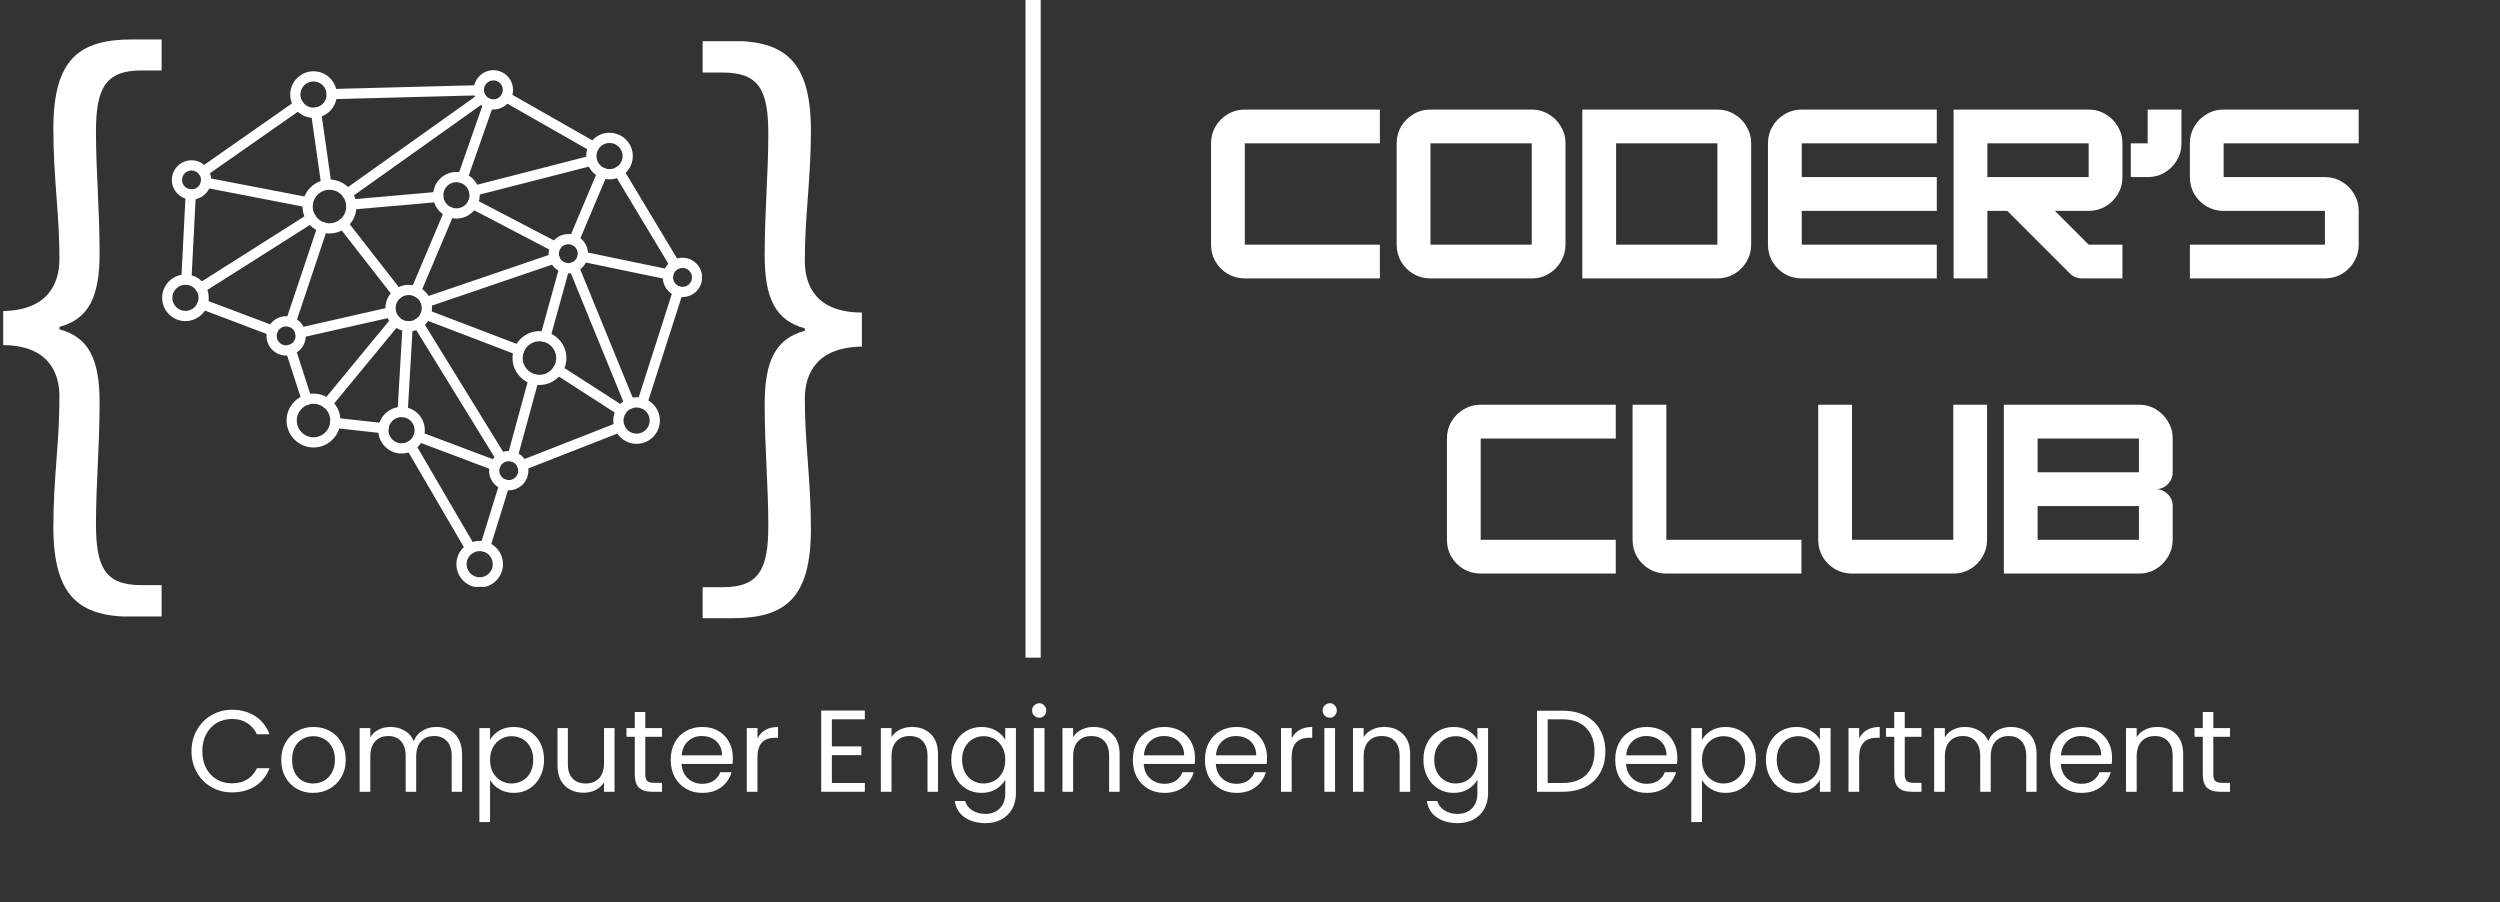 <svg xmlns="http://www.w3.org/2000/svg" xmlns:xlink="http://www.w3.org/1999/xlink" width="327" zoomAndPan="magnify" viewBox="0 0 245.25 88.5" height="118" preserveAspectRatio="xMidYMid meet" version="1.0"><rect x="0" y="0" width="245.25" height="88.5" fill="#333333" stroke="none"/><defs><g/><clipPath id="185cdd6860"><path d="M 65 25 L 68.859 25 L 68.859 30 L 65 30 Z M 65 25 " clip-rule="nonzero"/></clipPath><clipPath id="2db4eeba52"><path d="M 44.688 53 L 49.367 53 L 49.367 57.574 L 44.688 57.574 Z M 44.688 53 " clip-rule="nonzero"/></clipPath><clipPath id="f7486ca2aa"><path d="M 46 6.859 L 51 6.859 L 51 11 L 46 11 Z M 46 6.859 " clip-rule="nonzero"/></clipPath><clipPath id="5e1b72d72f"><path d="M 15.906 26 L 21 26 L 21 32 L 15.906 32 Z M 15.906 26 " clip-rule="nonzero"/></clipPath><clipPath id="fff52000a6"><path d="M 28 6.859 L 34 6.859 L 34 12 L 28 12 Z M 28 6.859 " clip-rule="nonzero"/></clipPath><clipPath id="10688b5fef"><path d="M 68.891 4.039 L 84.551 4.039 L 84.551 60.719 L 68.891 60.719 Z M 68.891 4.039 " clip-rule="nonzero"/></clipPath><clipPath id="83a58d0998"><path d="M 0.316 3.797 L 15.895 3.797 L 15.895 60.477 L 0.316 60.477 Z M 0.316 3.797 " clip-rule="nonzero"/></clipPath></defs><path stroke-linecap="butt" transform="matrix(0, -0.746, 0.746, 0, 100.602, 64.514)" fill="none" stroke-linejoin="miter" d="M -0.002 0.999 L 86.511 0.999 " stroke="#ffffff" stroke-width="2" stroke-opacity="1" stroke-miterlimit="4"/><g fill="#ffffff" fill-opacity="1"><g transform="translate(117.975, 27.311)"><g><path d="M 17.391 0 L 4.141 0 C 3.535 0 2.977 -0.145 2.469 -0.438 C 1.969 -0.738 1.566 -1.141 1.266 -1.641 C 0.973 -2.148 0.828 -2.707 0.828 -3.312 L 0.828 -13.25 C 0.828 -13.852 0.973 -14.406 1.266 -14.906 C 1.566 -15.414 1.969 -15.816 2.469 -16.109 C 2.977 -16.41 3.535 -16.562 4.141 -16.562 L 17.391 -16.562 L 17.391 -13.25 L 4.141 -13.25 L 4.141 -3.312 L 17.391 -3.312 Z M 17.391 0 "/></g></g></g><g fill="#ffffff" fill-opacity="1"><g transform="translate(136.186, 27.311)"><g><path d="M 14.078 0 L 4.141 0 C 3.535 0 2.977 -0.145 2.469 -0.438 C 1.969 -0.738 1.566 -1.141 1.266 -1.641 C 0.973 -2.148 0.828 -2.707 0.828 -3.312 L 0.828 -13.25 C 0.828 -13.852 0.973 -14.406 1.266 -14.906 C 1.566 -15.414 1.969 -15.816 2.469 -16.109 C 2.977 -16.41 3.535 -16.562 4.141 -16.562 L 14.078 -16.562 C 14.68 -16.562 15.234 -16.41 15.734 -16.109 C 16.242 -15.816 16.645 -15.414 16.938 -14.906 C 17.238 -14.406 17.391 -13.852 17.391 -13.25 L 17.391 -3.312 C 17.391 -2.719 17.238 -2.164 16.938 -1.656 C 16.645 -1.156 16.25 -0.754 15.75 -0.453 C 15.258 -0.148 14.703 0 14.078 0 Z M 4.141 -13.25 L 4.141 -3.312 L 14.078 -3.312 L 14.078 -13.25 Z M 4.141 -13.25 "/></g></g></g><g fill="#ffffff" fill-opacity="1"><g transform="translate(154.398, 27.311)"><g><path d="M 14.078 0 L 0.828 0 L 0.828 -16.562 L 14.078 -16.562 C 14.68 -16.562 15.234 -16.41 15.734 -16.109 C 16.242 -15.816 16.645 -15.414 16.938 -14.906 C 17.238 -14.406 17.391 -13.852 17.391 -13.25 L 17.391 -3.312 C 17.391 -2.707 17.238 -2.148 16.938 -1.641 C 16.645 -1.141 16.242 -0.738 15.734 -0.438 C 15.234 -0.145 14.68 0 14.078 0 Z M 4.141 -13.25 L 4.141 -3.312 L 14.078 -3.312 L 14.078 -13.25 Z M 4.141 -13.25 "/></g></g></g><g fill="#ffffff" fill-opacity="1"><g transform="translate(172.609, 27.311)"><g><path d="M 17.391 -16.562 L 17.391 -13.25 L 4.141 -13.25 L 4.141 -9.938 L 17.391 -9.938 L 17.391 -6.625 L 4.141 -6.625 L 4.141 -3.312 L 17.391 -3.312 L 17.391 0 L 4.141 0 C 3.535 0 2.977 -0.145 2.469 -0.438 C 1.969 -0.738 1.566 -1.141 1.266 -1.641 C 0.973 -2.148 0.828 -2.707 0.828 -3.312 L 0.828 -13.25 C 0.828 -13.852 0.973 -14.406 1.266 -14.906 C 1.566 -15.414 1.969 -15.816 2.469 -16.109 C 2.977 -16.41 3.535 -16.562 4.141 -16.562 Z M 17.391 -16.562 "/></g></g></g><g fill="#ffffff" fill-opacity="1"><g transform="translate(190.82, 27.311)"><g><path d="M 17.391 -13.25 L 17.391 -9.938 C 17.391 -9.332 17.238 -8.773 16.938 -8.266 C 16.645 -7.766 16.242 -7.363 15.734 -7.062 C 15.234 -6.77 14.68 -6.625 14.078 -6.625 L 10.766 -6.625 L 14.078 -3.312 L 17.391 -3.312 L 17.391 0 L 13.422 0 C 12.953 0 12.551 -0.164 12.219 -0.5 L 6.094 -6.625 L 4.141 -6.625 L 4.141 0 L 0.828 0 L 0.828 -16.562 L 14.078 -16.562 C 14.68 -16.562 15.234 -16.41 15.734 -16.109 C 16.242 -15.816 16.645 -15.414 16.938 -14.906 C 17.238 -14.406 17.391 -13.852 17.391 -13.25 Z M 14.078 -13.25 L 4.141 -13.25 L 4.141 -9.938 L 14.078 -9.938 Z M 14.078 -13.25 "/></g></g></g><g fill="#ffffff" fill-opacity="1"><g transform="translate(209.032, 27.311)"><g><path d="M 1.656 -9.938 L 0 -9.938 L 0 -13.25 L 1.656 -13.25 L 1.656 -16.562 L 4.969 -16.562 L 4.969 -13.25 C 4.969 -12.645 4.816 -12.086 4.516 -11.578 C 4.223 -11.078 3.82 -10.676 3.312 -10.375 C 2.812 -10.082 2.258 -9.938 1.656 -9.938 Z M 1.656 -9.938 "/></g></g></g><g fill="#ffffff" fill-opacity="1"><g transform="translate(213.998, 27.311)"><g><path d="M 17.391 -16.562 L 17.391 -13.25 L 4.141 -13.25 L 4.141 -9.938 L 14.078 -9.938 C 14.68 -9.938 15.234 -9.785 15.734 -9.484 C 16.242 -9.191 16.645 -8.789 16.938 -8.281 C 17.238 -7.781 17.391 -7.227 17.391 -6.625 L 17.391 -3.312 C 17.391 -2.707 17.238 -2.148 16.938 -1.641 C 16.645 -1.141 16.242 -0.738 15.734 -0.438 C 15.234 -0.145 14.68 0 14.078 0 L 0.828 0 L 0.828 -3.312 L 14.078 -3.312 L 14.078 -6.625 L 4.141 -6.625 C 3.535 -6.625 2.977 -6.77 2.469 -7.062 C 1.969 -7.363 1.566 -7.766 1.266 -8.266 C 0.973 -8.773 0.828 -9.332 0.828 -9.938 L 0.828 -13.25 C 0.828 -13.852 0.973 -14.406 1.266 -14.906 C 1.566 -15.414 1.969 -15.816 2.469 -16.109 C 2.977 -16.41 3.535 -16.562 4.141 -16.562 Z M 17.391 -16.562 "/></g></g></g><g fill="#ffffff" fill-opacity="1"><g transform="translate(232.223, 27.311)"><g/></g></g><g fill="#ffffff" fill-opacity="1"><g transform="translate(141.116, 56.267)"><g><path d="M 17.391 0 L 4.141 0 C 3.535 0 2.977 -0.145 2.469 -0.438 C 1.969 -0.738 1.566 -1.141 1.266 -1.641 C 0.973 -2.148 0.828 -2.707 0.828 -3.312 L 0.828 -13.25 C 0.828 -13.852 0.973 -14.406 1.266 -14.906 C 1.566 -15.414 1.969 -15.816 2.469 -16.109 C 2.977 -16.41 3.535 -16.562 4.141 -16.562 L 17.391 -16.562 L 17.391 -13.25 L 4.141 -13.25 L 4.141 -3.312 L 17.391 -3.312 Z M 17.391 0 "/></g></g></g><g fill="#ffffff" fill-opacity="1"><g transform="translate(159.328, 56.267)"><g><path d="M 17.391 0 L 4.141 0 C 3.535 0 2.977 -0.145 2.469 -0.438 C 1.969 -0.738 1.566 -1.141 1.266 -1.641 C 0.973 -2.148 0.828 -2.707 0.828 -3.312 L 0.828 -16.562 L 4.141 -16.562 L 4.141 -3.312 L 17.391 -3.312 Z M 17.391 0 "/></g></g></g><g fill="#ffffff" fill-opacity="1"><g transform="translate(177.539, 56.267)"><g><path d="M 14.078 0 L 4.141 0 C 3.535 0 2.977 -0.145 2.469 -0.438 C 1.969 -0.738 1.566 -1.141 1.266 -1.641 C 0.973 -2.148 0.828 -2.707 0.828 -3.312 L 0.828 -16.562 L 4.141 -16.562 L 4.141 -3.312 L 14.078 -3.312 L 14.078 -16.562 L 17.391 -16.562 L 17.391 -3.312 C 17.391 -2.707 17.238 -2.148 16.938 -1.641 C 16.645 -1.141 16.242 -0.738 15.734 -0.438 C 15.234 -0.145 14.68 0 14.078 0 Z M 14.078 0 "/></g></g></g><g fill="#ffffff" fill-opacity="1"><g transform="translate(195.75, 56.267)"><g><path d="M 17.391 -13.25 L 17.391 -9.938 C 17.391 -9.477 17.227 -9.086 16.906 -8.766 C 16.582 -8.441 16.191 -8.281 15.734 -8.281 C 16.191 -8.281 16.582 -8.117 16.906 -7.797 C 17.227 -7.473 17.391 -7.082 17.391 -6.625 L 17.391 -3.312 C 17.391 -2.719 17.238 -2.164 16.938 -1.656 C 16.645 -1.156 16.25 -0.754 15.75 -0.453 C 15.258 -0.148 14.703 0 14.078 0 L 0.828 0 L 0.828 -16.562 L 14.078 -16.562 C 14.703 -16.562 15.258 -16.41 15.75 -16.109 C 16.25 -15.805 16.645 -15.406 16.938 -14.906 C 17.238 -14.406 17.391 -13.852 17.391 -13.25 Z M 14.078 -13.25 L 4.141 -13.25 L 4.141 -9.938 L 14.078 -9.938 Z M 4.141 -3.312 L 14.078 -3.312 L 14.078 -6.625 L 4.141 -6.625 Z M 4.141 -3.312 "/></g></g></g><path fill="#ffffff" d="M 18.789 16.723 C 18.277 16.723 17.859 17.141 17.859 17.652 C 17.859 18.164 18.277 18.578 18.789 18.578 C 19.301 18.578 19.719 18.164 19.719 17.652 C 19.719 17.141 19.301 16.723 18.789 16.723 Z M 18.789 19.578 C 17.727 19.578 16.859 18.715 16.859 17.652 C 16.859 16.59 17.727 15.723 18.789 15.723 C 19.852 15.723 20.715 16.59 20.715 17.652 C 20.715 18.715 19.852 19.578 18.789 19.578 " fill-opacity="1" fill-rule="nonzero"/><path fill="#ffffff" d="M 18.285 27.93 C 18.273 27.93 18.266 27.93 18.258 27.93 C 17.98 27.918 17.77 27.68 17.785 27.406 L 18.211 19.051 C 18.227 18.777 18.465 18.566 18.738 18.578 C 19.012 18.594 19.223 18.828 19.211 19.102 L 18.781 27.457 C 18.77 27.723 18.547 27.93 18.285 27.93 " fill-opacity="1" fill-rule="nonzero"/><path fill="#ffffff" d="M 26.73 32.941 C 26.672 32.941 26.613 32.934 26.555 32.91 L 19.684 30.312 C 19.426 30.215 19.297 29.926 19.395 29.668 C 19.492 29.41 19.781 29.281 20.035 29.379 L 26.91 31.977 C 27.168 32.074 27.297 32.359 27.199 32.621 C 27.125 32.82 26.934 32.941 26.73 32.941 " fill-opacity="1" fill-rule="nonzero"/><path fill="#ffffff" d="M 30.094 39.715 C 29.887 39.715 29.688 39.582 29.621 39.371 L 28.031 34.461 C 27.945 34.199 28.09 33.918 28.355 33.832 C 28.617 33.746 28.898 33.891 28.984 34.156 L 30.57 39.062 C 30.656 39.324 30.512 39.605 30.25 39.691 C 30.199 39.707 30.148 39.715 30.094 39.715 " fill-opacity="1" fill-rule="nonzero"/><path fill="#ffffff" d="M 37.617 42.508 C 37.602 42.508 37.582 42.508 37.562 42.508 L 32.828 41.984 C 32.555 41.957 32.359 41.707 32.387 41.434 C 32.418 41.16 32.664 40.961 32.941 40.992 L 37.672 41.512 C 37.945 41.543 38.145 41.789 38.113 42.062 C 38.086 42.32 37.871 42.508 37.617 42.508 " fill-opacity="1" fill-rule="nonzero"/><path fill="#ffffff" d="M 48.57 46.164 C 48.512 46.164 48.453 46.156 48.395 46.133 L 40.883 43.301 C 40.625 43.203 40.496 42.914 40.594 42.656 C 40.691 42.398 40.98 42.27 41.238 42.367 L 48.746 45.199 C 49.008 45.297 49.137 45.582 49.039 45.844 C 48.965 46.043 48.773 46.164 48.57 46.164 " fill-opacity="1" fill-rule="nonzero"/><path fill="#ffffff" d="M 51.238 46.148 C 51.039 46.148 50.852 46.027 50.773 45.832 C 50.672 45.574 50.797 45.285 51.055 45.184 L 60.605 41.441 C 60.859 41.34 61.152 41.469 61.25 41.723 C 61.352 41.98 61.227 42.27 60.969 42.371 L 51.422 46.113 C 51.359 46.137 51.297 46.148 51.238 46.148 " fill-opacity="1" fill-rule="nonzero"/><path fill="#ffffff" d="M 62.992 40.055 C 62.941 40.055 62.891 40.047 62.84 40.031 C 62.578 39.945 62.434 39.664 62.52 39.402 L 66.039 28.422 C 66.125 28.156 66.406 28.012 66.668 28.098 C 66.934 28.18 67.078 28.461 66.992 28.727 L 63.469 39.707 C 63.402 39.922 63.207 40.055 62.992 40.055 " fill-opacity="1" fill-rule="nonzero"/><path fill="#ffffff" d="M 66.219 26.488 C 66.047 26.488 65.883 26.402 65.789 26.246 L 60.285 17.094 C 60.145 16.859 60.219 16.551 60.457 16.41 C 60.691 16.266 61 16.344 61.145 16.578 L 66.645 25.73 C 66.789 25.969 66.711 26.273 66.473 26.418 C 66.395 26.465 66.305 26.488 66.219 26.488 " fill-opacity="1" fill-rule="nonzero"/><path fill="#ffffff" d="M 58.242 14.922 C 58.16 14.922 58.074 14.902 57.996 14.859 L 49.395 9.957 C 49.156 9.82 49.07 9.516 49.207 9.277 C 49.344 9.035 49.648 8.953 49.891 9.09 L 58.488 13.988 C 58.73 14.125 58.812 14.43 58.676 14.672 C 58.586 14.832 58.418 14.922 58.242 14.922 " fill-opacity="1" fill-rule="nonzero"/><path fill="#ffffff" d="M 32.539 9.73 C 32.27 9.73 32.047 9.516 32.039 9.242 C 32.035 8.969 32.25 8.738 32.527 8.73 L 46.961 8.355 C 46.965 8.352 46.969 8.352 46.973 8.352 C 47.246 8.352 47.469 8.57 47.473 8.84 C 47.48 9.117 47.262 9.348 46.988 9.352 L 32.555 9.73 C 32.551 9.73 32.543 9.73 32.539 9.73 " fill-opacity="1" fill-rule="nonzero"/><path fill="#ffffff" d="M 19.957 17.328 C 19.801 17.328 19.645 17.254 19.547 17.117 C 19.391 16.891 19.445 16.578 19.672 16.422 L 29.008 9.891 C 29.234 9.73 29.543 9.789 29.703 10.012 C 29.859 10.238 29.805 10.551 29.578 10.711 L 20.246 17.238 C 20.156 17.301 20.059 17.328 19.957 17.328 " fill-opacity="1" fill-rule="nonzero"/><path fill="#ffffff" d="M 30.219 20.352 C 30.188 20.352 30.152 20.352 30.121 20.344 L 20.098 18.406 C 19.828 18.355 19.648 18.09 19.703 17.82 C 19.754 17.551 20.016 17.371 20.289 17.426 L 30.312 19.363 C 30.582 19.414 30.762 19.676 30.707 19.949 C 30.66 20.188 30.453 20.352 30.219 20.352 " fill-opacity="1" fill-rule="nonzero"/><path fill="#ffffff" d="M 19.699 28.758 C 19.535 28.758 19.371 28.676 19.277 28.527 C 19.129 28.293 19.199 27.984 19.43 27.836 L 30.246 20.984 C 30.477 20.836 30.785 20.906 30.934 21.137 C 31.082 21.371 31.012 21.68 30.781 21.828 L 19.965 28.68 C 19.883 28.734 19.789 28.758 19.699 28.758 " fill-opacity="1" fill-rule="nonzero"/><path fill="#ffffff" d="M 32.02 18.637 C 31.773 18.637 31.559 18.457 31.523 18.207 L 30.512 11.113 C 30.473 10.844 30.664 10.59 30.938 10.551 C 31.207 10.512 31.465 10.699 31.504 10.973 L 32.516 18.066 C 32.555 18.34 32.363 18.594 32.09 18.633 C 32.066 18.637 32.043 18.637 32.02 18.637 " fill-opacity="1" fill-rule="nonzero"/><path fill="#ffffff" d="M 28.523 32.094 C 28.469 32.094 28.418 32.086 28.363 32.07 C 28.102 31.98 27.961 31.699 28.051 31.438 L 31.168 22.133 C 31.254 21.871 31.539 21.727 31.801 21.816 C 32.062 21.902 32.203 22.188 32.113 22.449 L 28.996 31.754 C 28.926 31.965 28.73 32.094 28.523 32.094 " fill-opacity="1" fill-rule="nonzero"/><path fill="#ffffff" d="M 45.363 17.973 C 45.309 17.973 45.254 17.965 45.199 17.945 C 44.938 17.852 44.801 17.566 44.895 17.309 L 47.457 10 C 47.547 9.738 47.832 9.602 48.094 9.691 C 48.355 9.785 48.492 10.07 48.402 10.328 L 45.836 17.637 C 45.762 17.844 45.57 17.973 45.363 17.973 " fill-opacity="1" fill-rule="nonzero"/><path fill="#ffffff" d="M 34.453 20.57 C 34.199 20.57 33.98 20.375 33.957 20.113 C 33.934 19.84 34.137 19.598 34.41 19.57 L 42.949 18.816 C 43.227 18.793 43.469 18.996 43.492 19.27 C 43.516 19.547 43.312 19.789 43.039 19.812 L 34.5 20.566 C 34.484 20.57 34.469 20.57 34.453 20.57 " fill-opacity="1" fill-rule="nonzero"/><path fill="#ffffff" d="M 40.789 29.082 C 40.723 29.082 40.656 29.07 40.594 29.043 C 40.34 28.934 40.223 28.641 40.328 28.387 L 43.617 20.609 C 43.727 20.355 44.016 20.234 44.273 20.344 C 44.527 20.449 44.645 20.742 44.539 20.996 L 41.25 28.777 C 41.168 28.965 40.984 29.082 40.789 29.082 " fill-opacity="1" fill-rule="nonzero"/><path fill="#ffffff" d="M 54.484 24.727 C 54.406 24.727 54.328 24.711 54.254 24.672 L 46.125 20.426 C 45.879 20.301 45.785 19.996 45.914 19.754 C 46.039 19.508 46.344 19.414 46.586 19.539 L 54.719 23.785 C 54.961 23.91 55.059 24.215 54.93 24.457 C 54.84 24.629 54.664 24.727 54.484 24.727 " fill-opacity="1" fill-rule="nonzero"/><path fill="#ffffff" d="M 53.492 33.559 C 53.449 33.559 53.402 33.555 53.359 33.543 C 53.094 33.469 52.938 33.191 53.012 32.926 L 54.891 26.133 C 54.961 25.863 55.238 25.707 55.504 25.781 C 55.77 25.855 55.926 26.133 55.852 26.398 L 53.973 33.191 C 53.914 33.414 53.711 33.559 53.492 33.559 " fill-opacity="1" fill-rule="nonzero"/><path fill="#ffffff" d="M 50.918 34.859 C 50.859 34.859 50.801 34.852 50.742 34.828 L 41.582 31.328 C 41.324 31.23 41.195 30.941 41.297 30.684 C 41.395 30.426 41.684 30.297 41.941 30.395 L 51.098 33.895 C 51.355 33.992 51.484 34.281 51.387 34.539 C 51.312 34.738 51.121 34.859 50.918 34.859 " fill-opacity="1" fill-rule="nonzero"/><path fill="#ffffff" d="M 65.555 27.422 C 65.52 27.422 65.488 27.418 65.453 27.41 L 57.051 25.668 C 56.781 25.613 56.605 25.348 56.66 25.078 C 56.719 24.805 56.984 24.633 57.254 24.688 L 65.656 26.434 C 65.926 26.488 66.102 26.754 66.043 27.023 C 65.996 27.262 65.785 27.422 65.555 27.422 " fill-opacity="1" fill-rule="nonzero"/><path fill="#ffffff" d="M 56.309 24.07 C 56.242 24.07 56.176 24.059 56.113 24.031 C 55.859 23.926 55.738 23.633 55.848 23.379 L 58.641 16.758 C 58.746 16.504 59.039 16.383 59.293 16.492 C 59.551 16.598 59.668 16.891 59.562 17.148 L 56.77 23.766 C 56.688 23.957 56.504 24.07 56.309 24.07 " fill-opacity="1" fill-rule="nonzero"/><path fill="#ffffff" d="M 29.461 33.133 C 29.23 33.133 29.027 32.977 28.973 32.746 C 28.91 32.477 29.082 32.207 29.352 32.148 L 38.242 30.133 C 38.512 30.07 38.777 30.242 38.84 30.508 C 38.902 30.777 38.734 31.047 38.465 31.109 L 29.57 33.121 C 29.535 33.129 29.496 33.133 29.461 33.133 " fill-opacity="1" fill-rule="nonzero"/><path fill="#ffffff" d="M 39.496 40.922 C 39.488 40.922 39.477 40.922 39.469 40.922 C 39.191 40.906 38.98 40.668 38.996 40.395 L 39.488 31.98 C 39.508 31.703 39.742 31.492 40.02 31.508 C 40.293 31.523 40.504 31.762 40.488 32.039 L 39.996 40.453 C 39.98 40.719 39.762 40.922 39.496 40.922 " fill-opacity="1" fill-rule="nonzero"/><path fill="#ffffff" d="M 46.16 54.305 C 45.988 54.305 45.824 54.219 45.73 54.059 L 39.859 44 C 39.723 43.762 39.801 43.453 40.039 43.316 C 40.277 43.176 40.582 43.258 40.723 43.496 L 46.594 53.555 C 46.73 53.793 46.652 54.098 46.414 54.238 C 46.332 54.285 46.246 54.305 46.16 54.305 " fill-opacity="1" fill-rule="nonzero"/><path fill="#ffffff" d="M 47.59 54.141 C 47.539 54.141 47.492 54.133 47.441 54.117 C 47.176 54.035 47.031 53.758 47.113 53.492 L 49.008 47.387 C 49.09 47.121 49.371 46.973 49.633 47.055 C 49.895 47.137 50.043 47.418 49.961 47.68 L 48.066 53.789 C 48 54.004 47.805 54.141 47.59 54.141 " fill-opacity="1" fill-rule="nonzero"/><path fill="#ffffff" d="M 50.285 45.293 C 50.242 45.293 50.195 45.285 50.152 45.273 C 49.887 45.199 49.73 44.926 49.801 44.66 L 51.875 37.059 C 51.949 36.793 52.223 36.637 52.488 36.711 C 52.754 36.781 52.914 37.055 52.84 37.324 L 50.766 44.922 C 50.707 45.145 50.504 45.293 50.285 45.293 " fill-opacity="1" fill-rule="nonzero"/><path fill="#ffffff" d="M 60.949 40.789 C 60.855 40.789 60.762 40.766 60.68 40.711 L 54.453 36.703 C 54.219 36.555 54.152 36.246 54.301 36.012 C 54.453 35.781 54.762 35.715 54.992 35.863 L 61.219 39.867 C 61.449 40.02 61.52 40.328 61.367 40.559 C 61.273 40.707 61.113 40.789 60.949 40.789 " fill-opacity="1" fill-rule="nonzero"/><path fill="#ffffff" d="M 32.117 40.102 C 32.004 40.102 31.895 40.062 31.801 39.988 C 31.586 39.812 31.555 39.496 31.73 39.285 L 38.43 31.156 C 38.605 30.941 38.922 30.91 39.137 31.086 C 39.348 31.262 39.379 31.578 39.203 31.789 L 32.504 39.918 C 32.402 40.039 32.262 40.102 32.117 40.102 " fill-opacity="1" fill-rule="nonzero"/><g clip-path="url(#185cdd6860)"><path fill="#ffffff" d="M 66.953 26.285 C 66.441 26.285 66.023 26.699 66.023 27.211 C 66.023 27.723 66.441 28.141 66.953 28.141 C 67.465 28.141 67.883 27.723 67.883 27.211 C 67.883 26.699 67.465 26.285 66.953 26.285 Z M 66.953 29.141 C 65.891 29.141 65.023 28.277 65.023 27.211 C 65.023 26.148 65.891 25.285 66.953 25.285 C 68.016 25.285 68.879 26.148 68.879 27.211 C 68.879 28.277 68.016 29.141 66.953 29.141 " fill-opacity="1" fill-rule="nonzero"/></g><g clip-path="url(#2db4eeba52)"><path fill="#ffffff" d="M 47.059 54.062 C 46.352 54.062 45.773 54.637 45.773 55.348 C 45.773 56.055 46.352 56.633 47.059 56.633 C 47.77 56.633 48.344 56.055 48.344 55.348 C 48.344 54.637 47.77 54.062 47.059 54.062 Z M 47.059 57.633 C 45.801 57.633 44.773 56.605 44.773 55.348 C 44.773 54.086 45.801 53.062 47.059 53.062 C 48.32 53.062 49.344 54.086 49.344 55.348 C 49.344 56.605 48.32 57.633 47.059 57.633 " fill-opacity="1" fill-rule="nonzero"/></g><path fill="#ffffff" d="M 39.391 40.918 C 38.684 40.918 38.105 41.496 38.105 42.203 C 38.105 42.914 38.684 43.488 39.391 43.488 C 40.102 43.488 40.676 42.914 40.676 42.203 C 40.676 41.496 40.102 40.918 39.391 40.918 Z M 39.391 44.488 C 38.133 44.488 37.105 43.465 37.105 42.203 C 37.105 40.945 38.133 39.918 39.391 39.918 C 40.652 39.918 41.676 40.945 41.676 42.203 C 41.676 43.465 40.652 44.488 39.391 44.488 " fill-opacity="1" fill-rule="nonzero"/><path fill="#ffffff" d="M 28.066 32.02 C 27.555 32.02 27.141 32.438 27.141 32.949 C 27.141 33.461 27.555 33.879 28.066 33.879 C 28.578 33.879 28.996 33.461 28.996 32.949 C 28.996 32.438 28.578 32.02 28.066 32.02 Z M 28.066 34.879 C 27.004 34.879 26.141 34.012 26.141 32.949 C 26.141 31.887 27.004 31.02 28.066 31.02 C 29.133 31.02 29.996 31.887 29.996 32.949 C 29.996 34.012 29.133 34.879 28.066 34.879 " fill-opacity="1" fill-rule="nonzero"/><path fill="#ffffff" d="M 52.922 33.48 C 52.016 33.48 51.277 34.219 51.277 35.125 C 51.277 36.031 52.016 36.766 52.922 36.766 C 53.828 36.766 54.562 36.031 54.562 35.125 C 54.562 34.219 53.828 33.48 52.922 33.48 Z M 52.922 37.766 C 51.465 37.766 50.277 36.582 50.277 35.125 C 50.277 33.668 51.465 32.484 52.922 32.484 C 54.379 32.484 55.562 33.668 55.562 35.125 C 55.562 36.582 54.379 37.766 52.922 37.766 " fill-opacity="1" fill-rule="nonzero"/><path fill="#ffffff" d="M 30.754 39.613 C 29.852 39.613 29.113 40.348 29.113 41.254 C 29.113 42.16 29.852 42.898 30.754 42.898 C 31.66 42.898 32.398 42.16 32.398 41.254 C 32.398 40.348 31.66 39.613 30.754 39.613 Z M 30.754 43.898 C 29.301 43.898 28.113 42.711 28.113 41.254 C 28.113 39.797 29.301 38.613 30.754 38.613 C 32.211 38.613 33.398 39.797 33.398 41.254 C 33.398 42.711 32.211 43.898 30.754 43.898 " fill-opacity="1" fill-rule="nonzero"/><path fill="#ffffff" d="M 46.504 19.215 C 46.281 19.215 46.074 19.062 46.02 18.84 C 45.949 18.57 46.109 18.297 46.379 18.23 L 57.941 15.266 C 58.207 15.199 58.48 15.359 58.547 15.625 C 58.617 15.895 58.457 16.168 58.188 16.234 L 46.625 19.199 C 46.586 19.211 46.543 19.215 46.504 19.215 " fill-opacity="1" fill-rule="nonzero"/><path fill="#ffffff" d="M 61.773 40.102 C 61.574 40.102 61.391 39.984 61.309 39.793 L 55.832 26.398 C 55.727 26.145 55.848 25.852 56.105 25.746 C 56.359 25.645 56.652 25.766 56.754 26.02 L 62.234 39.414 C 62.34 39.668 62.219 39.961 61.961 40.066 C 61.898 40.09 61.836 40.102 61.773 40.102 " fill-opacity="1" fill-rule="nonzero"/><path fill="#ffffff" d="M 41.781 30.148 C 41.574 30.148 41.379 30.02 41.309 29.812 C 41.223 29.551 41.359 29.266 41.621 29.176 L 54.238 24.875 C 54.5 24.785 54.785 24.926 54.871 25.188 C 54.961 25.449 54.824 25.734 54.562 25.82 L 41.945 30.125 C 41.891 30.141 41.836 30.148 41.781 30.148 " fill-opacity="1" fill-rule="nonzero"/><path fill="#ffffff" d="M 38.996 29.32 C 38.848 29.32 38.699 29.254 38.602 29.125 L 33.246 22.254 C 33.074 22.039 33.113 21.723 33.332 21.555 C 33.551 21.383 33.863 21.422 34.031 21.641 L 39.391 28.512 C 39.559 28.73 39.523 29.043 39.305 29.211 C 39.215 29.285 39.105 29.32 38.996 29.32 " fill-opacity="1" fill-rule="nonzero"/><path fill="#ffffff" d="M 34.066 19.516 C 33.91 19.516 33.758 19.445 33.66 19.305 C 33.5 19.082 33.551 18.77 33.777 18.609 L 46.949 9.238 C 47.172 9.078 47.484 9.129 47.645 9.355 C 47.805 9.578 47.754 9.891 47.527 10.051 L 34.355 19.422 C 34.27 19.484 34.168 19.516 34.066 19.516 " fill-opacity="1" fill-rule="nonzero"/><path fill="#ffffff" d="M 49.16 45.453 C 48.992 45.453 48.828 45.367 48.734 45.215 L 40.605 32.008 C 40.461 31.773 40.531 31.465 40.766 31.32 C 41.004 31.176 41.309 31.25 41.453 31.484 L 49.586 44.691 C 49.73 44.926 49.656 45.234 49.422 45.379 C 49.34 45.43 49.25 45.453 49.16 45.453 " fill-opacity="1" fill-rule="nonzero"/><path fill="#ffffff" d="M 32.32 18.617 C 31.418 18.617 30.68 19.352 30.68 20.258 C 30.68 21.164 31.418 21.902 32.32 21.902 C 33.227 21.902 33.965 21.164 33.965 20.258 C 33.965 19.352 33.227 18.617 32.32 18.617 Z M 32.32 22.902 C 30.863 22.902 29.68 21.715 29.68 20.258 C 29.68 18.801 30.863 17.617 32.32 17.617 C 33.777 17.617 34.965 18.801 34.965 20.258 C 34.965 21.715 33.777 22.902 32.32 22.902 " fill-opacity="1" fill-rule="nonzero"/><g clip-path="url(#f7486ca2aa)"><path fill="#ffffff" d="M 48.402 7.887 C 47.891 7.887 47.473 8.305 47.473 8.816 C 47.473 9.328 47.891 9.746 48.402 9.746 C 48.914 9.746 49.328 9.328 49.328 8.816 C 49.328 8.305 48.914 7.887 48.402 7.887 Z M 48.402 10.742 C 47.34 10.742 46.473 9.879 46.473 8.816 C 46.473 7.754 47.34 6.887 48.402 6.887 C 49.465 6.887 50.328 7.754 50.328 8.816 C 50.328 9.879 49.465 10.742 48.402 10.742 " fill-opacity="1" fill-rule="nonzero"/></g><path fill="#ffffff" d="M 59.793 14.023 C 59.086 14.023 58.508 14.598 58.508 15.309 C 58.508 16.016 59.086 16.594 59.793 16.594 C 60.504 16.594 61.078 16.016 61.078 15.309 C 61.078 14.598 60.504 14.023 59.793 14.023 Z M 59.793 17.594 C 58.535 17.594 57.508 16.566 57.508 15.309 C 57.508 14.047 58.535 13.023 59.793 13.023 C 61.055 13.023 62.078 14.047 62.078 15.309 C 62.078 16.566 61.055 17.594 59.793 17.594 " fill-opacity="1" fill-rule="nonzero"/><path fill="#ffffff" d="M 62.449 39.969 C 61.738 39.969 61.164 40.547 61.164 41.254 C 61.164 41.965 61.738 42.539 62.449 42.539 C 63.156 42.539 63.734 41.965 63.734 41.254 C 63.734 40.547 63.156 39.969 62.449 39.969 Z M 62.449 43.539 C 61.188 43.539 60.164 42.516 60.164 41.254 C 60.164 39.996 61.188 38.969 62.449 38.969 C 63.707 38.969 64.734 39.996 64.734 41.254 C 64.734 42.516 63.707 43.539 62.449 43.539 " fill-opacity="1" fill-rule="nonzero"/><path fill="#ffffff" d="M 49.906 45.242 C 49.395 45.242 48.98 45.656 48.98 46.168 C 48.98 46.68 49.395 47.098 49.906 47.098 C 50.418 47.098 50.836 46.68 50.836 46.168 C 50.836 45.656 50.418 45.242 49.906 45.242 Z M 49.906 48.098 C 48.844 48.098 47.98 47.23 47.98 46.168 C 47.98 45.105 48.844 44.242 49.906 44.242 C 50.969 44.242 51.836 45.105 51.836 46.168 C 51.836 47.23 50.969 48.098 49.906 48.098 " fill-opacity="1" fill-rule="nonzero"/><path fill="#ffffff" d="M 44.773 17.871 C 44.062 17.871 43.488 18.449 43.488 19.156 C 43.488 19.867 44.062 20.441 44.773 20.441 C 45.48 20.441 46.059 19.867 46.059 19.156 C 46.059 18.449 45.48 17.871 44.773 17.871 Z M 44.773 21.441 C 43.512 21.441 42.488 20.418 42.488 19.156 C 42.488 17.898 43.512 16.871 44.773 16.871 C 46.031 16.871 47.059 17.898 47.059 19.156 C 47.059 20.418 46.031 21.441 44.773 21.441 " fill-opacity="1" fill-rule="nonzero"/><path fill="#ffffff" d="M 55.754 23.961 C 55.242 23.961 54.824 24.375 54.824 24.887 C 54.824 25.398 55.242 25.816 55.754 25.816 C 56.262 25.816 56.68 25.398 56.68 24.887 C 56.68 24.375 56.262 23.961 55.754 23.961 Z M 55.754 26.816 C 54.691 26.816 53.824 25.949 53.824 24.887 C 53.824 23.824 54.691 22.961 55.754 22.961 C 56.816 22.961 57.68 23.824 57.68 24.887 C 57.68 25.949 56.816 26.816 55.754 26.816 " fill-opacity="1" fill-rule="nonzero"/><path fill="#ffffff" d="M 40.094 28.941 C 39.387 28.941 38.809 29.516 38.809 30.227 C 38.809 30.934 39.387 31.512 40.094 31.512 C 40.801 31.512 41.379 30.934 41.379 30.227 C 41.379 29.516 40.801 28.941 40.094 28.941 Z M 40.094 32.512 C 38.832 32.512 37.809 31.484 37.809 30.227 C 37.809 28.965 38.832 27.941 40.094 27.941 C 41.352 27.941 42.379 28.965 42.379 30.227 C 42.379 31.484 41.352 32.512 40.094 32.512 " fill-opacity="1" fill-rule="nonzero"/><g clip-path="url(#5e1b72d72f)"><path fill="#ffffff" d="M 18.191 27.93 C 17.484 27.93 16.906 28.504 16.906 29.215 C 16.906 29.922 17.484 30.5 18.191 30.5 C 18.898 30.5 19.477 29.922 19.477 29.215 C 19.477 28.504 18.898 27.93 18.191 27.93 Z M 18.191 31.5 C 16.93 31.5 15.906 30.473 15.906 29.215 C 15.906 27.953 16.93 26.93 18.191 26.93 C 19.453 26.93 20.477 27.953 20.477 29.215 C 20.477 30.473 19.453 31.5 18.191 31.5 " fill-opacity="1" fill-rule="nonzero"/></g><g clip-path="url(#fff52000a6)"><path fill="#ffffff" d="M 30.754 7.992 C 30.047 7.992 29.469 8.566 29.469 9.277 C 29.469 9.984 30.047 10.562 30.754 10.562 C 31.465 10.562 32.039 9.984 32.039 9.277 C 32.039 8.566 31.465 7.992 30.754 7.992 Z M 30.754 11.562 C 29.496 11.562 28.473 10.535 28.473 9.277 C 28.473 8.016 29.496 6.992 30.754 6.992 C 32.016 6.992 33.039 8.016 33.039 9.277 C 33.039 10.535 32.016 11.562 30.754 11.562 " fill-opacity="1" fill-rule="nonzero"/></g><g clip-path="url(#10688b5fef)"><path fill="#ffffff" d="M 71.852 60.645 L 68.93 60.645 L 68.93 57.605 L 70.898 57.605 C 74.477 57.605 75.371 55.816 75.371 51.586 C 75.371 47.59 75.016 44.074 75.016 39.664 C 75.016 35.371 76.09 33.227 78.953 32.449 L 78.953 32.211 C 76.09 31.438 75.016 29.289 75.016 25.059 C 75.016 20.59 75.371 17.129 75.371 13.137 C 75.371 8.844 74.477 7.117 70.898 7.117 L 68.93 7.117 L 68.93 4.016 L 71.852 4.016 C 77.043 4.016 79.551 6.043 79.551 12.84 C 79.551 17.609 78.953 21.066 78.953 25.594 C 78.953 28.098 80.145 30.66 84.562 30.66 L 84.562 34 C 80.145 34.059 78.953 36.621 78.953 39.125 C 78.953 43.539 79.551 47.055 79.551 51.883 C 79.551 58.68 77.043 60.645 71.852 60.645 Z M 71.852 60.645 " fill-opacity="1" fill-rule="nonzero"/></g><g clip-path="url(#83a58d0998)"><path fill="#ffffff" d="M 12.934 3.871 L 15.855 3.871 L 15.855 6.91 L 13.887 6.91 C 10.309 6.91 9.414 8.699 9.414 12.934 C 9.414 16.926 9.77 20.441 9.77 24.855 C 9.77 29.145 8.695 31.293 5.832 32.066 L 5.832 32.305 C 8.695 33.078 9.77 35.227 9.77 39.457 C 9.77 43.93 9.414 47.387 9.414 51.379 C 9.414 55.672 10.309 57.402 13.887 57.402 L 15.855 57.402 L 15.855 60.5 L 12.934 60.5 C 7.742 60.5 5.234 58.473 5.234 51.68 C 5.234 46.91 5.832 43.453 5.832 38.922 C 5.832 36.418 4.641 33.855 0.223 33.855 L 0.223 30.516 C 4.641 30.457 5.832 27.895 5.832 25.391 C 5.832 20.98 5.234 17.461 5.234 12.633 C 5.234 5.84 7.742 3.871 12.934 3.871 Z M 12.934 3.871 " fill-opacity="1" fill-rule="nonzero"/></g><g fill="#ffffff" fill-opacity="1"><g transform="translate(18.301, 77.673)"><g><path d="M 0.484 -3.984 C 0.484 -4.754 0.66 -5.445 1.016 -6.062 C 1.367 -6.688 1.848 -7.172 2.453 -7.516 C 3.055 -7.867 3.723 -8.047 4.453 -8.047 C 5.328 -8.047 6.086 -7.836 6.734 -7.422 C 7.379 -7.004 7.848 -6.41 8.141 -5.641 L 6.906 -5.641 C 6.676 -6.117 6.352 -6.488 5.938 -6.75 C 5.531 -7.008 5.035 -7.141 4.453 -7.141 C 3.898 -7.141 3.398 -7.008 2.953 -6.75 C 2.516 -6.488 2.172 -6.117 1.922 -5.641 C 1.672 -5.172 1.547 -4.617 1.547 -3.984 C 1.547 -3.348 1.672 -2.789 1.922 -2.312 C 2.172 -1.844 2.516 -1.477 2.953 -1.219 C 3.398 -0.957 3.898 -0.828 4.453 -0.828 C 5.035 -0.828 5.531 -0.953 5.938 -1.203 C 6.352 -1.461 6.676 -1.832 6.906 -2.312 L 8.141 -2.312 C 7.848 -1.551 7.379 -0.961 6.734 -0.547 C 6.086 -0.141 5.328 0.062 4.453 0.062 C 3.723 0.062 3.055 -0.109 2.453 -0.453 C 1.848 -0.797 1.367 -1.273 1.016 -1.891 C 0.66 -2.504 0.484 -3.203 0.484 -3.984 Z M 0.484 -3.984 "/></g></g></g><g fill="#ffffff" fill-opacity="1"><g transform="translate(27.106, 77.673)"><g><path d="M 3.609 0.109 C 3.016 0.109 2.477 -0.023 2 -0.297 C 1.531 -0.566 1.16 -0.945 0.891 -1.438 C 0.617 -1.926 0.484 -2.492 0.484 -3.141 C 0.484 -3.773 0.625 -4.336 0.906 -4.828 C 1.188 -5.316 1.566 -5.691 2.047 -5.953 C 2.523 -6.223 3.062 -6.359 3.656 -6.359 C 4.25 -6.359 4.785 -6.223 5.266 -5.953 C 5.742 -5.691 6.117 -5.316 6.391 -4.828 C 6.672 -4.348 6.812 -3.785 6.812 -3.141 C 6.812 -2.492 6.664 -1.926 6.375 -1.438 C 6.094 -0.945 5.707 -0.566 5.219 -0.297 C 4.738 -0.023 4.203 0.109 3.609 0.109 Z M 3.609 -0.812 C 3.973 -0.812 4.316 -0.895 4.641 -1.062 C 4.973 -1.238 5.238 -1.504 5.438 -1.859 C 5.645 -2.211 5.75 -2.641 5.75 -3.141 C 5.75 -3.641 5.648 -4.062 5.453 -4.406 C 5.254 -4.758 4.992 -5.02 4.672 -5.188 C 4.359 -5.363 4.016 -5.453 3.641 -5.453 C 3.254 -5.453 2.906 -5.363 2.594 -5.188 C 2.281 -5.02 2.023 -4.758 1.828 -4.406 C 1.641 -4.062 1.547 -3.641 1.547 -3.141 C 1.547 -2.629 1.641 -2.195 1.828 -1.844 C 2.016 -1.5 2.266 -1.238 2.578 -1.062 C 2.891 -0.895 3.234 -0.812 3.609 -0.812 Z M 3.609 -0.812 "/></g></g></g><g fill="#ffffff" fill-opacity="1"><g transform="translate(34.406, 77.673)"><g><path d="M 8.391 -6.359 C 8.879 -6.359 9.312 -6.258 9.688 -6.062 C 10.07 -5.863 10.375 -5.562 10.594 -5.156 C 10.812 -4.75 10.922 -4.258 10.922 -3.688 L 10.922 0 L 9.906 0 L 9.906 -3.531 C 9.906 -4.156 9.75 -4.633 9.438 -4.969 C 9.133 -5.301 8.719 -5.469 8.188 -5.469 C 7.645 -5.469 7.211 -5.289 6.891 -4.938 C 6.578 -4.594 6.422 -4.094 6.422 -3.438 L 6.422 0 L 5.391 0 L 5.391 -3.531 C 5.391 -4.156 5.234 -4.633 4.922 -4.969 C 4.617 -5.301 4.207 -5.469 3.688 -5.469 C 3.145 -5.469 2.711 -5.289 2.391 -4.938 C 2.078 -4.594 1.922 -4.094 1.922 -3.438 L 1.922 0 L 0.875 0 L 0.875 -6.25 L 1.922 -6.25 L 1.922 -5.344 C 2.117 -5.676 2.391 -5.926 2.734 -6.094 C 3.086 -6.27 3.473 -6.359 3.891 -6.359 C 4.41 -6.359 4.875 -6.238 5.281 -6 C 5.688 -5.77 5.988 -5.426 6.188 -4.969 C 6.352 -5.414 6.641 -5.758 7.047 -6 C 7.453 -6.238 7.898 -6.359 8.391 -6.359 Z M 8.391 -6.359 "/></g></g></g><g fill="#ffffff" fill-opacity="1"><g transform="translate(46.153, 77.673)"><g><path d="M 1.922 -5.094 C 2.117 -5.457 2.422 -5.758 2.828 -6 C 3.234 -6.238 3.707 -6.359 4.25 -6.359 C 4.812 -6.359 5.316 -6.223 5.766 -5.953 C 6.211 -5.691 6.566 -5.316 6.828 -4.828 C 7.086 -4.348 7.219 -3.785 7.219 -3.141 C 7.219 -2.516 7.086 -1.953 6.828 -1.453 C 6.566 -0.961 6.211 -0.578 5.766 -0.297 C 5.316 -0.023 4.812 0.109 4.25 0.109 C 3.719 0.109 3.25 -0.008 2.844 -0.25 C 2.438 -0.488 2.129 -0.789 1.922 -1.156 L 1.922 2.969 L 0.875 2.969 L 0.875 -6.25 L 1.922 -6.25 Z M 6.156 -3.141 C 6.156 -3.617 6.062 -4.031 5.875 -4.375 C 5.688 -4.727 5.43 -4.992 5.109 -5.172 C 4.785 -5.359 4.426 -5.453 4.031 -5.453 C 3.656 -5.453 3.305 -5.359 2.984 -5.172 C 2.66 -4.984 2.398 -4.711 2.203 -4.359 C 2.016 -4.004 1.922 -3.598 1.922 -3.141 C 1.922 -2.66 2.016 -2.242 2.203 -1.891 C 2.398 -1.547 2.66 -1.281 2.984 -1.094 C 3.305 -0.906 3.656 -0.812 4.031 -0.812 C 4.426 -0.812 4.785 -0.906 5.109 -1.094 C 5.43 -1.281 5.688 -1.547 5.875 -1.891 C 6.062 -2.242 6.156 -2.66 6.156 -3.141 Z M 6.156 -3.141 "/></g></g></g><g fill="#ffffff" fill-opacity="1"><g transform="translate(53.863, 77.673)"><g><path d="M 6.422 -6.25 L 6.422 0 L 5.391 0 L 5.391 -0.922 C 5.191 -0.598 4.914 -0.348 4.562 -0.172 C 4.207 0.004 3.816 0.094 3.391 0.094 C 2.898 0.094 2.461 -0.004 2.078 -0.203 C 1.691 -0.41 1.383 -0.711 1.156 -1.109 C 0.938 -1.516 0.828 -2.008 0.828 -2.594 L 0.828 -6.25 L 1.844 -6.25 L 1.844 -2.719 C 1.844 -2.102 2 -1.629 2.312 -1.297 C 2.625 -0.973 3.051 -0.812 3.594 -0.812 C 4.145 -0.812 4.582 -0.984 4.906 -1.328 C 5.227 -1.672 5.391 -2.164 5.391 -2.812 L 5.391 -6.25 Z M 6.422 -6.25 "/></g></g></g><g fill="#ffffff" fill-opacity="1"><g transform="translate(61.162, 77.673)"><g><path d="M 2.141 -5.391 L 2.141 -1.703 C 2.141 -1.398 2.203 -1.188 2.328 -1.062 C 2.461 -0.938 2.691 -0.875 3.016 -0.875 L 3.781 -0.875 L 3.781 0 L 2.844 0 C 2.258 0 1.82 -0.129 1.531 -0.391 C 1.25 -0.66 1.109 -1.098 1.109 -1.703 L 1.109 -5.391 L 0.297 -5.391 L 0.297 -6.25 L 1.109 -6.25 L 1.109 -7.828 L 2.141 -7.828 L 2.141 -6.25 L 3.781 -6.25 L 3.781 -5.391 Z M 2.141 -5.391 "/></g></g></g><g fill="#ffffff" fill-opacity="1"><g transform="translate(65.314, 77.673)"><g><path d="M 6.578 -3.359 C 6.578 -3.16 6.566 -2.953 6.547 -2.734 L 1.547 -2.734 C 1.586 -2.117 1.801 -1.641 2.188 -1.297 C 2.57 -0.953 3.035 -0.781 3.578 -0.781 C 4.023 -0.781 4.398 -0.883 4.703 -1.094 C 5.004 -1.301 5.219 -1.578 5.344 -1.922 L 6.453 -1.922 C 6.285 -1.328 5.953 -0.836 5.453 -0.453 C 4.953 -0.078 4.328 0.109 3.578 0.109 C 2.984 0.109 2.453 -0.023 1.984 -0.297 C 1.516 -0.566 1.145 -0.945 0.875 -1.438 C 0.613 -1.926 0.484 -2.492 0.484 -3.141 C 0.484 -3.785 0.613 -4.348 0.875 -4.828 C 1.133 -5.316 1.5 -5.691 1.969 -5.953 C 2.438 -6.223 2.973 -6.359 3.578 -6.359 C 4.172 -6.359 4.695 -6.227 5.156 -5.969 C 5.613 -5.707 5.961 -5.348 6.203 -4.891 C 6.453 -4.441 6.578 -3.93 6.578 -3.359 Z M 5.516 -3.578 C 5.516 -3.973 5.426 -4.312 5.25 -4.594 C 5.07 -4.883 4.832 -5.102 4.531 -5.25 C 4.227 -5.395 3.895 -5.469 3.531 -5.469 C 3.008 -5.469 2.562 -5.301 2.188 -4.969 C 1.82 -4.633 1.613 -4.172 1.562 -3.578 Z M 5.516 -3.578 "/></g></g></g><g fill="#ffffff" fill-opacity="1"><g transform="translate(72.385, 77.673)"><g><path d="M 1.922 -5.234 C 2.098 -5.586 2.352 -5.863 2.688 -6.062 C 3.031 -6.258 3.445 -6.359 3.938 -6.359 L 3.938 -5.297 L 3.656 -5.297 C 2.5 -5.297 1.922 -4.664 1.922 -3.406 L 1.922 0 L 0.875 0 L 0.875 -6.25 L 1.922 -6.25 Z M 1.922 -5.234 "/></g></g></g><g fill="#ffffff" fill-opacity="1"><g transform="translate(76.639, 77.673)"><g/></g></g><g fill="#ffffff" fill-opacity="1"><g transform="translate(79.685, 77.673)"><g><path d="M 1.922 -7.109 L 1.922 -4.453 L 4.812 -4.453 L 4.812 -3.594 L 1.922 -3.594 L 1.922 -0.859 L 5.156 -0.859 L 5.156 0 L 0.875 0 L 0.875 -7.969 L 5.156 -7.969 L 5.156 -7.109 Z M 1.922 -7.109 "/></g></g></g><g fill="#ffffff" fill-opacity="1"><g transform="translate(85.536, 77.673)"><g><path d="M 3.922 -6.359 C 4.68 -6.359 5.297 -6.129 5.766 -5.672 C 6.242 -5.211 6.484 -4.551 6.484 -3.688 L 6.484 0 L 5.453 0 L 5.453 -3.531 C 5.453 -4.156 5.297 -4.633 4.984 -4.969 C 4.672 -5.301 4.242 -5.469 3.703 -5.469 C 3.16 -5.469 2.727 -5.297 2.406 -4.953 C 2.082 -4.609 1.922 -4.109 1.922 -3.453 L 1.922 0 L 0.875 0 L 0.875 -6.25 L 1.922 -6.25 L 1.922 -5.359 C 2.117 -5.68 2.395 -5.926 2.75 -6.094 C 3.102 -6.27 3.492 -6.359 3.922 -6.359 Z M 3.922 -6.359 "/></g></g></g><g fill="#ffffff" fill-opacity="1"><g transform="translate(92.835, 77.673)"><g><path d="M 3.453 -6.359 C 3.992 -6.359 4.469 -6.238 4.875 -6 C 5.281 -5.758 5.582 -5.461 5.781 -5.109 L 5.781 -6.25 L 6.828 -6.25 L 6.828 0.141 C 6.828 0.711 6.707 1.219 6.469 1.656 C 6.227 2.102 5.879 2.453 5.422 2.703 C 4.973 2.953 4.445 3.078 3.844 3.078 C 3.02 3.078 2.332 2.883 1.781 2.5 C 1.238 2.113 0.922 1.582 0.828 0.906 L 1.844 0.906 C 1.957 1.289 2.191 1.598 2.547 1.828 C 2.91 2.055 3.344 2.172 3.844 2.172 C 4.414 2.172 4.879 1.992 5.234 1.641 C 5.598 1.285 5.781 0.785 5.781 0.141 L 5.781 -1.172 C 5.57 -0.805 5.266 -0.5 4.859 -0.25 C 4.461 -0.008 3.992 0.109 3.453 0.109 C 2.898 0.109 2.395 -0.023 1.938 -0.297 C 1.488 -0.578 1.133 -0.961 0.875 -1.453 C 0.613 -1.953 0.484 -2.516 0.484 -3.141 C 0.484 -3.785 0.613 -4.348 0.875 -4.828 C 1.133 -5.316 1.488 -5.691 1.938 -5.953 C 2.395 -6.223 2.898 -6.359 3.453 -6.359 Z M 5.781 -3.141 C 5.781 -3.609 5.688 -4.016 5.5 -4.359 C 5.312 -4.711 5.055 -4.984 4.734 -5.172 C 4.41 -5.359 4.051 -5.453 3.656 -5.453 C 3.27 -5.453 2.914 -5.359 2.594 -5.172 C 2.281 -4.992 2.023 -4.727 1.828 -4.375 C 1.641 -4.031 1.547 -3.617 1.547 -3.141 C 1.547 -2.66 1.641 -2.242 1.828 -1.891 C 2.023 -1.547 2.281 -1.281 2.594 -1.094 C 2.914 -0.906 3.27 -0.812 3.656 -0.812 C 4.051 -0.812 4.41 -0.906 4.734 -1.094 C 5.055 -1.281 5.312 -1.547 5.5 -1.891 C 5.688 -2.242 5.781 -2.66 5.781 -3.141 Z M 5.781 -3.141 "/></g></g></g><g fill="#ffffff" fill-opacity="1"><g transform="translate(100.545, 77.673)"><g><path d="M 1.422 -7.266 C 1.223 -7.266 1.051 -7.332 0.906 -7.469 C 0.77 -7.602 0.703 -7.77 0.703 -7.969 C 0.703 -8.164 0.77 -8.332 0.906 -8.469 C 1.051 -8.613 1.223 -8.688 1.422 -8.688 C 1.609 -8.688 1.766 -8.613 1.891 -8.469 C 2.023 -8.332 2.094 -8.164 2.094 -7.969 C 2.094 -7.77 2.023 -7.602 1.891 -7.469 C 1.766 -7.332 1.609 -7.266 1.422 -7.266 Z M 1.922 -6.25 L 1.922 0 L 0.875 0 L 0.875 -6.25 Z M 1.922 -6.25 "/></g></g></g><g fill="#ffffff" fill-opacity="1"><g transform="translate(103.351, 77.673)"><g><path d="M 3.922 -6.359 C 4.68 -6.359 5.297 -6.129 5.766 -5.672 C 6.242 -5.211 6.484 -4.551 6.484 -3.688 L 6.484 0 L 5.453 0 L 5.453 -3.531 C 5.453 -4.156 5.297 -4.633 4.984 -4.969 C 4.672 -5.301 4.242 -5.469 3.703 -5.469 C 3.16 -5.469 2.727 -5.297 2.406 -4.953 C 2.082 -4.609 1.922 -4.109 1.922 -3.453 L 1.922 0 L 0.875 0 L 0.875 -6.25 L 1.922 -6.25 L 1.922 -5.359 C 2.117 -5.68 2.395 -5.926 2.75 -6.094 C 3.102 -6.27 3.492 -6.359 3.922 -6.359 Z M 3.922 -6.359 "/></g></g></g><g fill="#ffffff" fill-opacity="1"><g transform="translate(110.65, 77.673)"><g><path d="M 6.578 -3.359 C 6.578 -3.16 6.566 -2.953 6.547 -2.734 L 1.547 -2.734 C 1.586 -2.117 1.801 -1.641 2.188 -1.297 C 2.57 -0.953 3.035 -0.781 3.578 -0.781 C 4.023 -0.781 4.398 -0.883 4.703 -1.094 C 5.004 -1.301 5.219 -1.578 5.344 -1.922 L 6.453 -1.922 C 6.285 -1.328 5.953 -0.836 5.453 -0.453 C 4.953 -0.078 4.328 0.109 3.578 0.109 C 2.984 0.109 2.453 -0.023 1.984 -0.297 C 1.516 -0.566 1.145 -0.945 0.875 -1.438 C 0.613 -1.926 0.484 -2.492 0.484 -3.141 C 0.484 -3.785 0.613 -4.348 0.875 -4.828 C 1.133 -5.316 1.5 -5.691 1.969 -5.953 C 2.438 -6.223 2.973 -6.359 3.578 -6.359 C 4.172 -6.359 4.695 -6.227 5.156 -5.969 C 5.613 -5.707 5.961 -5.348 6.203 -4.891 C 6.453 -4.441 6.578 -3.93 6.578 -3.359 Z M 5.516 -3.578 C 5.516 -3.973 5.426 -4.312 5.25 -4.594 C 5.07 -4.883 4.832 -5.102 4.531 -5.25 C 4.227 -5.395 3.895 -5.469 3.531 -5.469 C 3.008 -5.469 2.562 -5.301 2.188 -4.969 C 1.82 -4.633 1.613 -4.172 1.562 -3.578 Z M 5.516 -3.578 "/></g></g></g><g fill="#ffffff" fill-opacity="1"><g transform="translate(117.721, 77.673)"><g><path d="M 6.578 -3.359 C 6.578 -3.16 6.566 -2.953 6.547 -2.734 L 1.547 -2.734 C 1.586 -2.117 1.801 -1.641 2.188 -1.297 C 2.57 -0.953 3.035 -0.781 3.578 -0.781 C 4.023 -0.781 4.398 -0.883 4.703 -1.094 C 5.004 -1.301 5.219 -1.578 5.344 -1.922 L 6.453 -1.922 C 6.285 -1.328 5.953 -0.836 5.453 -0.453 C 4.953 -0.078 4.328 0.109 3.578 0.109 C 2.984 0.109 2.453 -0.023 1.984 -0.297 C 1.516 -0.566 1.145 -0.945 0.875 -1.438 C 0.613 -1.926 0.484 -2.492 0.484 -3.141 C 0.484 -3.785 0.613 -4.348 0.875 -4.828 C 1.133 -5.316 1.5 -5.691 1.969 -5.953 C 2.438 -6.223 2.973 -6.359 3.578 -6.359 C 4.172 -6.359 4.695 -6.227 5.156 -5.969 C 5.613 -5.707 5.961 -5.348 6.203 -4.891 C 6.453 -4.441 6.578 -3.93 6.578 -3.359 Z M 5.516 -3.578 C 5.516 -3.973 5.426 -4.312 5.25 -4.594 C 5.07 -4.883 4.832 -5.102 4.531 -5.25 C 4.227 -5.395 3.895 -5.469 3.531 -5.469 C 3.008 -5.469 2.562 -5.301 2.188 -4.969 C 1.82 -4.633 1.613 -4.172 1.562 -3.578 Z M 5.516 -3.578 "/></g></g></g><g fill="#ffffff" fill-opacity="1"><g transform="translate(124.792, 77.673)"><g><path d="M 1.922 -5.234 C 2.098 -5.586 2.352 -5.863 2.688 -6.062 C 3.031 -6.258 3.445 -6.359 3.938 -6.359 L 3.938 -5.297 L 3.656 -5.297 C 2.5 -5.297 1.922 -4.664 1.922 -3.406 L 1.922 0 L 0.875 0 L 0.875 -6.25 L 1.922 -6.25 Z M 1.922 -5.234 "/></g></g></g><g fill="#ffffff" fill-opacity="1"><g transform="translate(129.047, 77.673)"><g><path d="M 1.422 -7.266 C 1.223 -7.266 1.051 -7.332 0.906 -7.469 C 0.77 -7.602 0.703 -7.77 0.703 -7.969 C 0.703 -8.164 0.77 -8.332 0.906 -8.469 C 1.051 -8.613 1.223 -8.688 1.422 -8.688 C 1.609 -8.688 1.766 -8.613 1.891 -8.469 C 2.023 -8.332 2.094 -8.164 2.094 -7.969 C 2.094 -7.77 2.023 -7.602 1.891 -7.469 C 1.766 -7.332 1.609 -7.266 1.422 -7.266 Z M 1.922 -6.25 L 1.922 0 L 0.875 0 L 0.875 -6.25 Z M 1.922 -6.25 "/></g></g></g><g fill="#ffffff" fill-opacity="1"><g transform="translate(131.852, 77.673)"><g><path d="M 3.922 -6.359 C 4.68 -6.359 5.297 -6.129 5.766 -5.672 C 6.242 -5.211 6.484 -4.551 6.484 -3.688 L 6.484 0 L 5.453 0 L 5.453 -3.531 C 5.453 -4.156 5.297 -4.633 4.984 -4.969 C 4.672 -5.301 4.242 -5.469 3.703 -5.469 C 3.16 -5.469 2.727 -5.297 2.406 -4.953 C 2.082 -4.609 1.922 -4.109 1.922 -3.453 L 1.922 0 L 0.875 0 L 0.875 -6.25 L 1.922 -6.25 L 1.922 -5.359 C 2.117 -5.68 2.395 -5.926 2.75 -6.094 C 3.102 -6.27 3.492 -6.359 3.922 -6.359 Z M 3.922 -6.359 "/></g></g></g><g fill="#ffffff" fill-opacity="1"><g transform="translate(139.152, 77.673)"><g><path d="M 3.453 -6.359 C 3.992 -6.359 4.469 -6.238 4.875 -6 C 5.281 -5.758 5.582 -5.461 5.781 -5.109 L 5.781 -6.25 L 6.828 -6.25 L 6.828 0.141 C 6.828 0.711 6.707 1.219 6.469 1.656 C 6.227 2.102 5.879 2.453 5.422 2.703 C 4.973 2.953 4.445 3.078 3.844 3.078 C 3.02 3.078 2.332 2.883 1.781 2.5 C 1.238 2.113 0.922 1.582 0.828 0.906 L 1.844 0.906 C 1.957 1.289 2.191 1.598 2.547 1.828 C 2.91 2.055 3.344 2.172 3.844 2.172 C 4.414 2.172 4.879 1.992 5.234 1.641 C 5.598 1.285 5.781 0.785 5.781 0.141 L 5.781 -1.172 C 5.57 -0.805 5.266 -0.5 4.859 -0.25 C 4.461 -0.008 3.992 0.109 3.453 0.109 C 2.898 0.109 2.395 -0.023 1.938 -0.297 C 1.488 -0.578 1.133 -0.961 0.875 -1.453 C 0.613 -1.953 0.484 -2.516 0.484 -3.141 C 0.484 -3.785 0.613 -4.348 0.875 -4.828 C 1.133 -5.316 1.488 -5.691 1.938 -5.953 C 2.395 -6.223 2.898 -6.359 3.453 -6.359 Z M 5.781 -3.141 C 5.781 -3.609 5.688 -4.016 5.5 -4.359 C 5.312 -4.711 5.055 -4.984 4.734 -5.172 C 4.41 -5.359 4.051 -5.453 3.656 -5.453 C 3.27 -5.453 2.914 -5.359 2.594 -5.172 C 2.281 -4.992 2.023 -4.727 1.828 -4.375 C 1.641 -4.031 1.547 -3.617 1.547 -3.141 C 1.547 -2.66 1.641 -2.242 1.828 -1.891 C 2.023 -1.547 2.281 -1.281 2.594 -1.094 C 2.914 -0.906 3.27 -0.812 3.656 -0.812 C 4.051 -0.812 4.41 -0.906 4.734 -1.094 C 5.055 -1.281 5.312 -1.547 5.5 -1.891 C 5.688 -2.242 5.781 -2.66 5.781 -3.141 Z M 5.781 -3.141 "/></g></g></g><g fill="#ffffff" fill-opacity="1"><g transform="translate(146.862, 77.673)"><g/></g></g><g fill="#ffffff" fill-opacity="1"><g transform="translate(149.907, 77.673)"><g><path d="M 3.359 -7.953 C 4.223 -7.953 4.973 -7.789 5.609 -7.469 C 6.242 -7.145 6.727 -6.68 7.062 -6.078 C 7.406 -5.473 7.578 -4.766 7.578 -3.953 C 7.578 -3.141 7.406 -2.438 7.062 -1.844 C 6.727 -1.25 6.242 -0.789 5.609 -0.469 C 4.973 -0.156 4.223 0 3.359 0 L 0.875 0 L 0.875 -7.953 Z M 3.359 -0.859 C 4.379 -0.859 5.16 -1.129 5.703 -1.672 C 6.242 -2.211 6.516 -2.973 6.516 -3.953 C 6.516 -4.941 6.238 -5.711 5.688 -6.266 C 5.145 -6.828 4.367 -7.109 3.359 -7.109 L 1.922 -7.109 L 1.922 -0.859 Z M 3.359 -0.859 "/></g></g></g><g fill="#ffffff" fill-opacity="1"><g transform="translate(157.97, 77.673)"><g><path d="M 6.578 -3.359 C 6.578 -3.16 6.566 -2.953 6.547 -2.734 L 1.547 -2.734 C 1.586 -2.117 1.801 -1.641 2.188 -1.297 C 2.57 -0.953 3.035 -0.781 3.578 -0.781 C 4.023 -0.781 4.398 -0.883 4.703 -1.094 C 5.004 -1.301 5.219 -1.578 5.344 -1.922 L 6.453 -1.922 C 6.285 -1.328 5.953 -0.836 5.453 -0.453 C 4.953 -0.078 4.328 0.109 3.578 0.109 C 2.984 0.109 2.453 -0.023 1.984 -0.297 C 1.516 -0.566 1.145 -0.945 0.875 -1.438 C 0.613 -1.926 0.484 -2.492 0.484 -3.141 C 0.484 -3.785 0.613 -4.348 0.875 -4.828 C 1.133 -5.316 1.5 -5.691 1.969 -5.953 C 2.438 -6.223 2.973 -6.359 3.578 -6.359 C 4.172 -6.359 4.695 -6.227 5.156 -5.969 C 5.613 -5.707 5.961 -5.348 6.203 -4.891 C 6.453 -4.441 6.578 -3.93 6.578 -3.359 Z M 5.516 -3.578 C 5.516 -3.973 5.426 -4.312 5.25 -4.594 C 5.07 -4.883 4.832 -5.102 4.531 -5.25 C 4.227 -5.395 3.895 -5.469 3.531 -5.469 C 3.008 -5.469 2.562 -5.301 2.188 -4.969 C 1.82 -4.633 1.613 -4.172 1.562 -3.578 Z M 5.516 -3.578 "/></g></g></g><g fill="#ffffff" fill-opacity="1"><g transform="translate(165.042, 77.673)"><g><path d="M 1.922 -5.094 C 2.117 -5.457 2.422 -5.758 2.828 -6 C 3.234 -6.238 3.707 -6.359 4.25 -6.359 C 4.812 -6.359 5.316 -6.223 5.766 -5.953 C 6.211 -5.691 6.566 -5.316 6.828 -4.828 C 7.086 -4.348 7.219 -3.785 7.219 -3.141 C 7.219 -2.516 7.086 -1.953 6.828 -1.453 C 6.566 -0.961 6.211 -0.578 5.766 -0.297 C 5.316 -0.023 4.812 0.109 4.25 0.109 C 3.719 0.109 3.25 -0.008 2.844 -0.25 C 2.438 -0.488 2.129 -0.789 1.922 -1.156 L 1.922 2.969 L 0.875 2.969 L 0.875 -6.25 L 1.922 -6.25 Z M 6.156 -3.141 C 6.156 -3.617 6.062 -4.031 5.875 -4.375 C 5.688 -4.727 5.43 -4.992 5.109 -5.172 C 4.785 -5.359 4.426 -5.453 4.031 -5.453 C 3.656 -5.453 3.305 -5.359 2.984 -5.172 C 2.66 -4.984 2.398 -4.711 2.203 -4.359 C 2.016 -4.004 1.922 -3.598 1.922 -3.141 C 1.922 -2.66 2.016 -2.242 2.203 -1.891 C 2.398 -1.547 2.66 -1.281 2.984 -1.094 C 3.305 -0.906 3.656 -0.812 4.031 -0.812 C 4.426 -0.812 4.785 -0.906 5.109 -1.094 C 5.43 -1.281 5.688 -1.547 5.875 -1.891 C 6.062 -2.242 6.156 -2.66 6.156 -3.141 Z M 6.156 -3.141 "/></g></g></g><g fill="#ffffff" fill-opacity="1"><g transform="translate(172.752, 77.673)"><g><path d="M 0.484 -3.141 C 0.484 -3.785 0.613 -4.348 0.875 -4.828 C 1.133 -5.316 1.488 -5.691 1.938 -5.953 C 2.395 -6.223 2.898 -6.359 3.453 -6.359 C 4.004 -6.359 4.477 -6.238 4.875 -6 C 5.281 -5.758 5.582 -5.461 5.781 -5.109 L 5.781 -6.25 L 6.828 -6.25 L 6.828 0 L 5.781 0 L 5.781 -1.156 C 5.57 -0.789 5.266 -0.488 4.859 -0.25 C 4.453 -0.008 3.977 0.109 3.438 0.109 C 2.883 0.109 2.383 -0.023 1.938 -0.297 C 1.488 -0.578 1.133 -0.961 0.875 -1.453 C 0.613 -1.953 0.484 -2.516 0.484 -3.141 Z M 5.781 -3.141 C 5.781 -3.609 5.688 -4.016 5.5 -4.359 C 5.312 -4.711 5.055 -4.984 4.734 -5.172 C 4.41 -5.359 4.051 -5.453 3.656 -5.453 C 3.27 -5.453 2.914 -5.359 2.594 -5.172 C 2.281 -4.992 2.023 -4.727 1.828 -4.375 C 1.641 -4.031 1.547 -3.617 1.547 -3.141 C 1.547 -2.66 1.641 -2.242 1.828 -1.891 C 2.023 -1.547 2.281 -1.281 2.594 -1.094 C 2.914 -0.906 3.27 -0.812 3.656 -0.812 C 4.051 -0.812 4.41 -0.906 4.734 -1.094 C 5.055 -1.281 5.312 -1.547 5.5 -1.891 C 5.688 -2.242 5.781 -2.66 5.781 -3.141 Z M 5.781 -3.141 "/></g></g></g><g fill="#ffffff" fill-opacity="1"><g transform="translate(180.462, 77.673)"><g><path d="M 1.922 -5.234 C 2.098 -5.586 2.352 -5.863 2.688 -6.062 C 3.031 -6.258 3.445 -6.359 3.938 -6.359 L 3.938 -5.297 L 3.656 -5.297 C 2.5 -5.297 1.922 -4.664 1.922 -3.406 L 1.922 0 L 0.875 0 L 0.875 -6.25 L 1.922 -6.25 Z M 1.922 -5.234 "/></g></g></g><g fill="#ffffff" fill-opacity="1"><g transform="translate(184.716, 77.673)"><g><path d="M 2.141 -5.391 L 2.141 -1.703 C 2.141 -1.398 2.203 -1.188 2.328 -1.062 C 2.461 -0.938 2.691 -0.875 3.016 -0.875 L 3.781 -0.875 L 3.781 0 L 2.844 0 C 2.258 0 1.82 -0.129 1.531 -0.391 C 1.25 -0.66 1.109 -1.098 1.109 -1.703 L 1.109 -5.391 L 0.297 -5.391 L 0.297 -6.25 L 1.109 -6.25 L 1.109 -7.828 L 2.141 -7.828 L 2.141 -6.25 L 3.781 -6.25 L 3.781 -5.391 Z M 2.141 -5.391 "/></g></g></g><g fill="#ffffff" fill-opacity="1"><g transform="translate(188.867, 77.673)"><g><path d="M 8.391 -6.359 C 8.879 -6.359 9.312 -6.258 9.688 -6.062 C 10.07 -5.863 10.375 -5.562 10.594 -5.156 C 10.812 -4.75 10.922 -4.258 10.922 -3.688 L 10.922 0 L 9.906 0 L 9.906 -3.531 C 9.906 -4.156 9.75 -4.633 9.438 -4.969 C 9.133 -5.301 8.719 -5.469 8.188 -5.469 C 7.645 -5.469 7.211 -5.289 6.891 -4.938 C 6.578 -4.594 6.422 -4.094 6.422 -3.438 L 6.422 0 L 5.391 0 L 5.391 -3.531 C 5.391 -4.156 5.234 -4.633 4.922 -4.969 C 4.617 -5.301 4.207 -5.469 3.688 -5.469 C 3.145 -5.469 2.711 -5.289 2.391 -4.938 C 2.078 -4.594 1.922 -4.094 1.922 -3.438 L 1.922 0 L 0.875 0 L 0.875 -6.25 L 1.922 -6.25 L 1.922 -5.344 C 2.117 -5.676 2.391 -5.926 2.734 -6.094 C 3.086 -6.27 3.473 -6.359 3.891 -6.359 C 4.41 -6.359 4.875 -6.238 5.281 -6 C 5.688 -5.77 5.988 -5.426 6.188 -4.969 C 6.352 -5.414 6.641 -5.758 7.047 -6 C 7.453 -6.238 7.898 -6.359 8.391 -6.359 Z M 8.391 -6.359 "/></g></g></g><g fill="#ffffff" fill-opacity="1"><g transform="translate(200.615, 77.673)"><g><path d="M 6.578 -3.359 C 6.578 -3.16 6.566 -2.953 6.547 -2.734 L 1.547 -2.734 C 1.586 -2.117 1.801 -1.641 2.188 -1.297 C 2.57 -0.953 3.035 -0.781 3.578 -0.781 C 4.023 -0.781 4.398 -0.883 4.703 -1.094 C 5.004 -1.301 5.219 -1.578 5.344 -1.922 L 6.453 -1.922 C 6.285 -1.328 5.953 -0.836 5.453 -0.453 C 4.953 -0.078 4.328 0.109 3.578 0.109 C 2.984 0.109 2.453 -0.023 1.984 -0.297 C 1.516 -0.566 1.145 -0.945 0.875 -1.438 C 0.613 -1.926 0.484 -2.492 0.484 -3.141 C 0.484 -3.785 0.613 -4.348 0.875 -4.828 C 1.133 -5.316 1.5 -5.691 1.969 -5.953 C 2.438 -6.223 2.973 -6.359 3.578 -6.359 C 4.172 -6.359 4.695 -6.227 5.156 -5.969 C 5.613 -5.707 5.961 -5.348 6.203 -4.891 C 6.453 -4.441 6.578 -3.93 6.578 -3.359 Z M 5.516 -3.578 C 5.516 -3.973 5.426 -4.312 5.25 -4.594 C 5.07 -4.883 4.832 -5.102 4.531 -5.25 C 4.227 -5.395 3.895 -5.469 3.531 -5.469 C 3.008 -5.469 2.562 -5.301 2.188 -4.969 C 1.82 -4.633 1.613 -4.172 1.562 -3.578 Z M 5.516 -3.578 "/></g></g></g><g fill="#ffffff" fill-opacity="1"><g transform="translate(207.686, 77.673)"><g><path d="M 3.922 -6.359 C 4.68 -6.359 5.297 -6.129 5.766 -5.672 C 6.242 -5.211 6.484 -4.551 6.484 -3.688 L 6.484 0 L 5.453 0 L 5.453 -3.531 C 5.453 -4.156 5.297 -4.633 4.984 -4.969 C 4.672 -5.301 4.242 -5.469 3.703 -5.469 C 3.16 -5.469 2.727 -5.297 2.406 -4.953 C 2.082 -4.609 1.922 -4.109 1.922 -3.453 L 1.922 0 L 0.875 0 L 0.875 -6.25 L 1.922 -6.25 L 1.922 -5.359 C 2.117 -5.68 2.395 -5.926 2.75 -6.094 C 3.102 -6.27 3.492 -6.359 3.922 -6.359 Z M 3.922 -6.359 "/></g></g></g><g fill="#ffffff" fill-opacity="1"><g transform="translate(214.985, 77.673)"><g><path d="M 2.141 -5.391 L 2.141 -1.703 C 2.141 -1.398 2.203 -1.188 2.328 -1.062 C 2.461 -0.938 2.691 -0.875 3.016 -0.875 L 3.781 -0.875 L 3.781 0 L 2.844 0 C 2.258 0 1.82 -0.129 1.531 -0.391 C 1.25 -0.66 1.109 -1.098 1.109 -1.703 L 1.109 -5.391 L 0.297 -5.391 L 0.297 -6.25 L 1.109 -6.25 L 1.109 -7.828 L 2.141 -7.828 L 2.141 -6.25 L 3.781 -6.25 L 3.781 -5.391 Z M 2.141 -5.391 "/></g></g></g></svg>